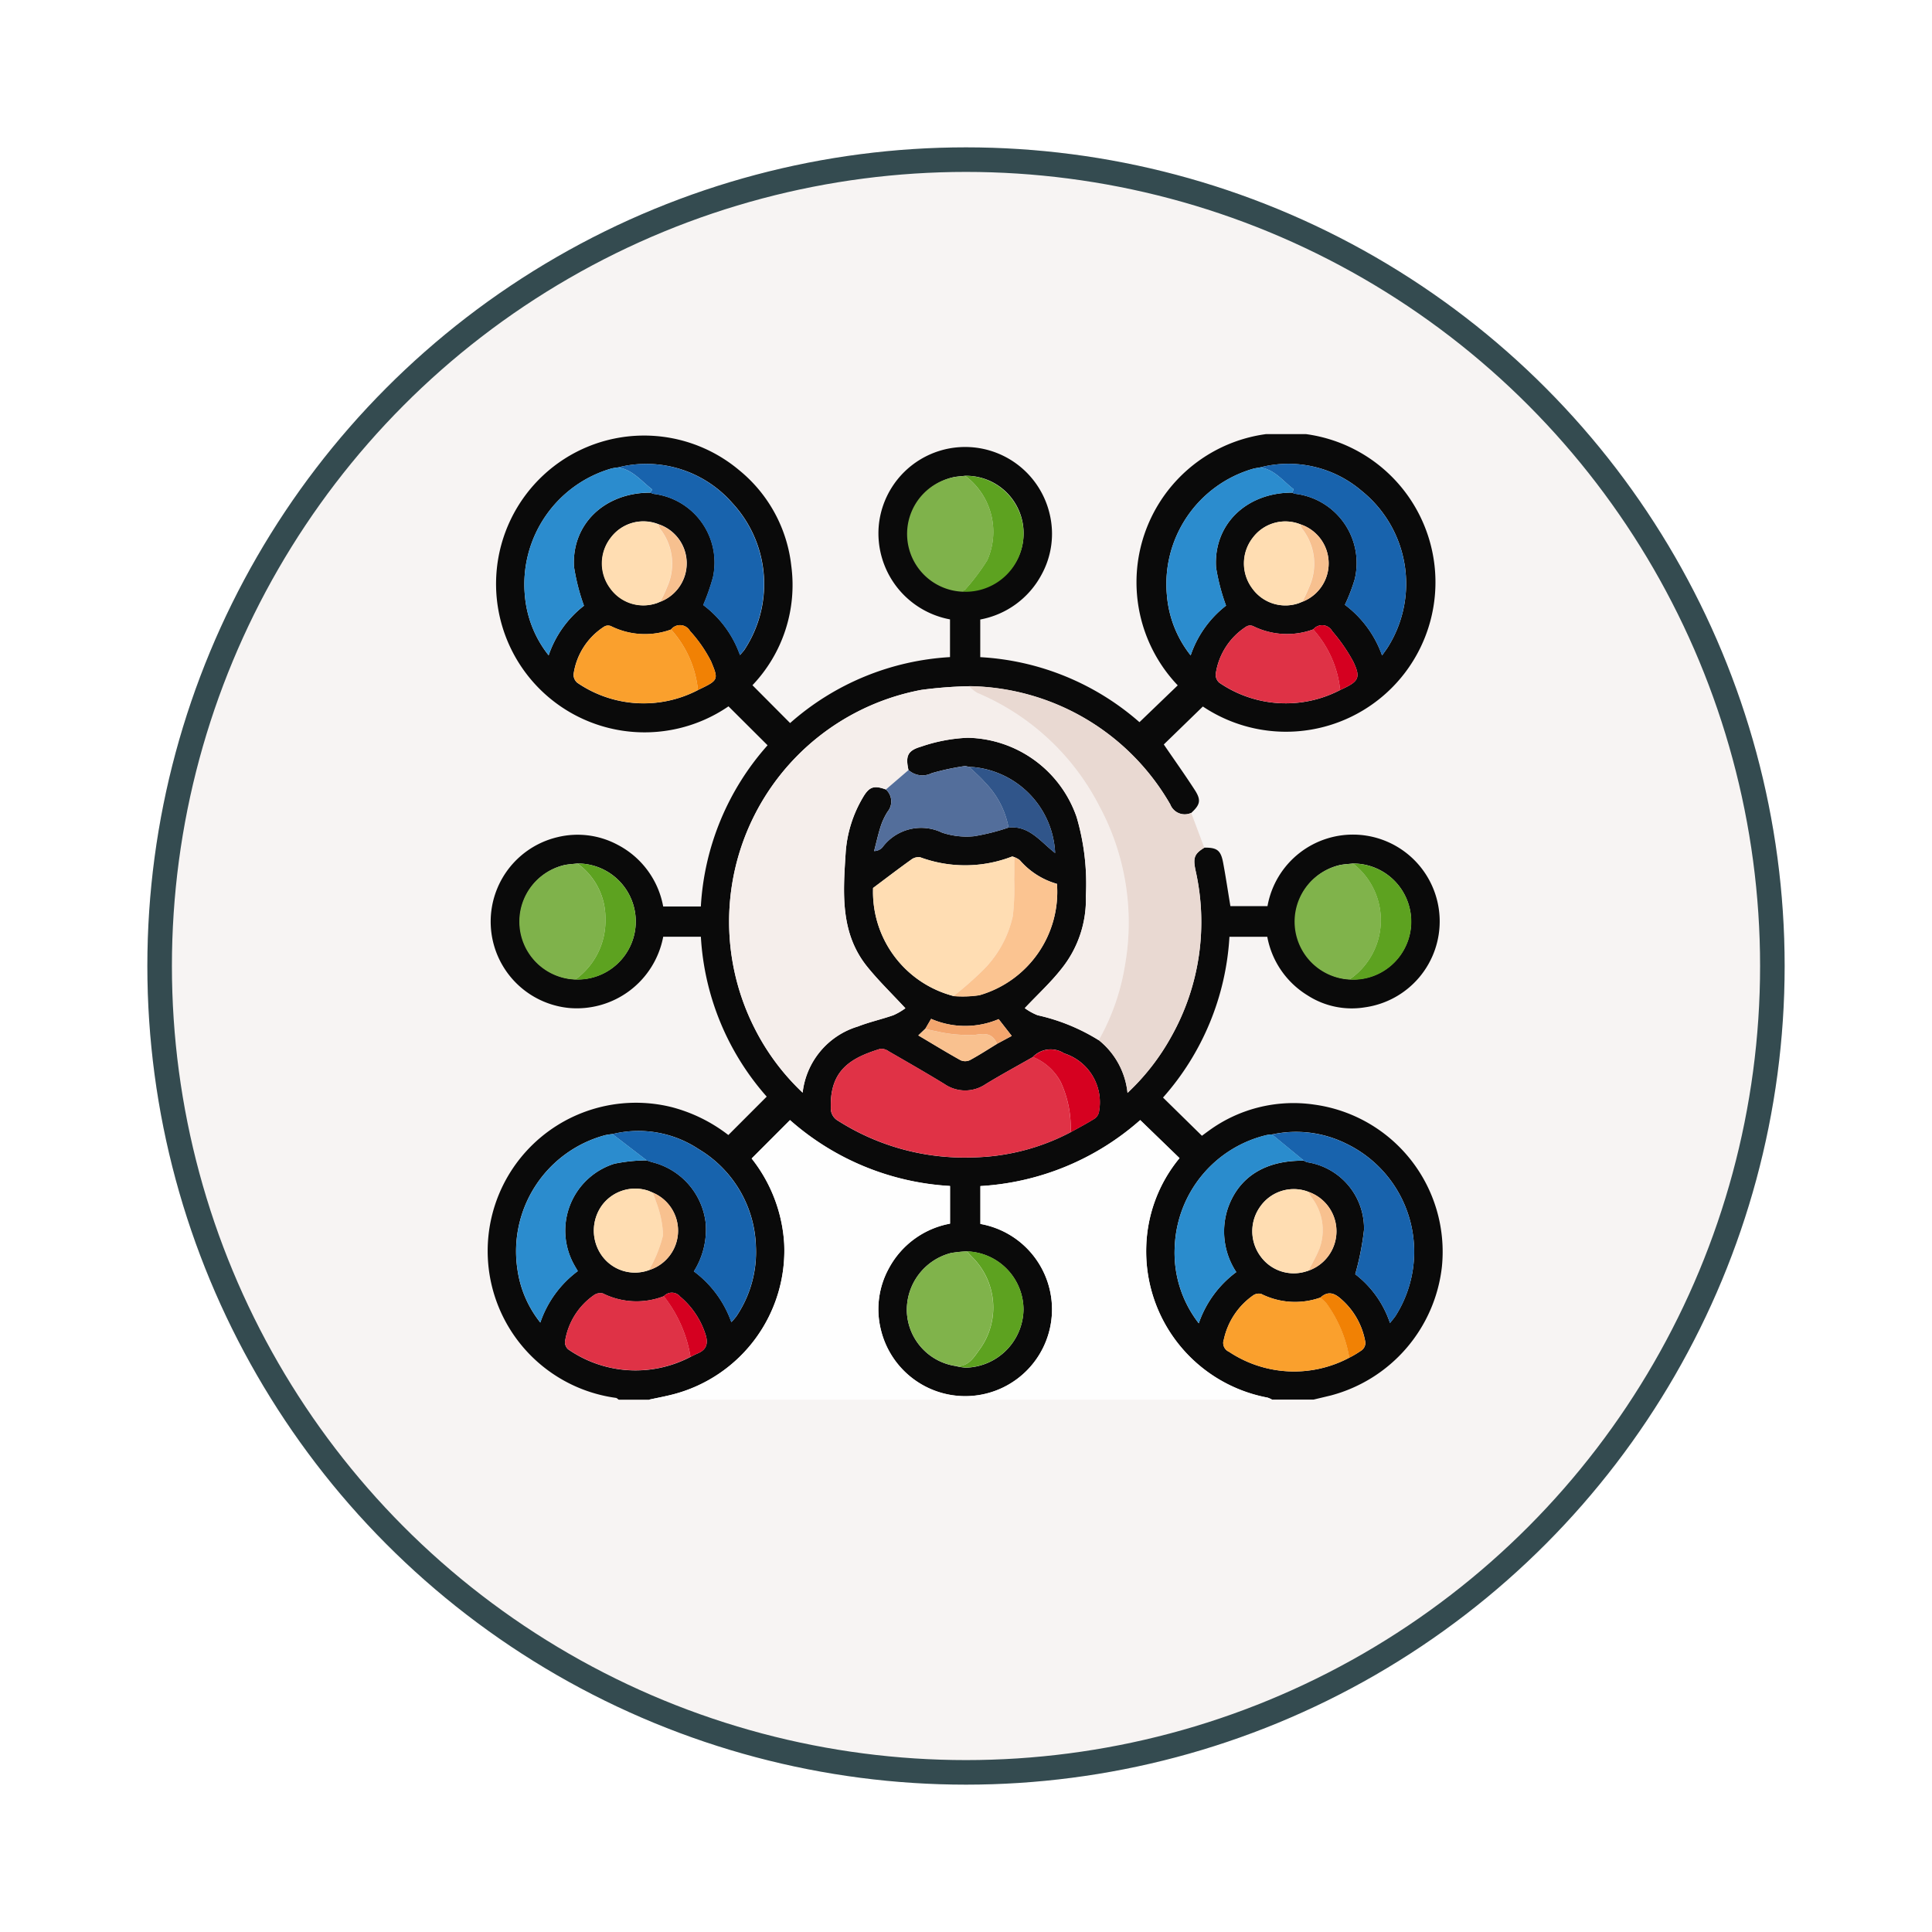 <svg xmlns="http://www.w3.org/2000/svg" xmlns:xlink="http://www.w3.org/1999/xlink" width="118" height="118" viewBox="0 0 118 118">
  <defs>
    <filter id="Ellipse_12115" x="0" y="0" width="118" height="118" filterUnits="userSpaceOnUse">
      <feOffset dy="3" input="SourceAlpha"/>
      <feGaussianBlur stdDeviation="3" result="blur"/>
      <feFlood flood-opacity="0.161"/>
      <feComposite operator="in" in2="blur"/>
      <feComposite in="SourceGraphic"/>
    </filter>
    <clipPath id="clip-path">
      <rect id="Rectangle_410408" data-name="Rectangle 410408" width="58.976" height="58.976" fill="none"/>
    </clipPath>
  </defs>
  <g id="Group_1187027" data-name="Group 1187027" transform="translate(9 6)">
    <g id="Group_1181949" data-name="Group 1181949">
      <g transform="matrix(1, 0, 0, 1, -9, -6)" filter="url(#Ellipse_12115)">
        <g id="Ellipse_12115-2" data-name="Ellipse 12115" transform="translate(9 6)" fill="#f7f4f3" stroke="#344b50" stroke-width="1.5">
          <circle cx="50" cy="50" r="50" stroke="none"/>
          <circle cx="50" cy="50" r="49.25" fill="none"/>
        </g>
      </g>
    </g>
    <g id="Group_1187034" data-name="Group 1187034" transform="translate(20.512 20.513)">
      <g id="Group_1187033" data-name="Group 1187033" clip-path="url(#clip-path)">
        <path id="Path_1264414" data-name="Path 1264414" d="M10.649,59.137H8.809c-.057-.038-.11-.1-.17-.11a9.054,9.054,0,1,1,3.42-17.754,9.613,9.613,0,0,1,3.445,1.7l2.343-2.346a16.113,16.113,0,0,1-4.021-9.765h-2.3A5.371,5.371,0,0,1,5.745,35.21a5.3,5.3,0,0,1-.676-10.43,5.176,5.176,0,0,1,3.673.466,5.319,5.319,0,0,1,2.782,3.768h2.3A16.174,16.174,0,0,1,17.9,19.168L15.513,16.79A9.069,9.069,0,0,1,4.207,2.671a9.028,9.028,0,0,1,11.949-.312A8.766,8.766,0,0,1,19.347,8.2a8.871,8.871,0,0,1-2.371,7.3l2.3,2.311a16.13,16.13,0,0,1,9.766-4.028V11.479a5.347,5.347,0,0,1-4.351-5.721,5.3,5.3,0,0,1,10.436-.724,5.179,5.179,0,0,1-.5,3.722,5.343,5.343,0,0,1-3.737,2.73v2.3a16.077,16.077,0,0,1,9.723,3.971l2.338-2.249A9.13,9.13,0,1,1,44.486,16.8L42.1,19.118c.634.93,1.289,1.846,1.9,2.793.393.613.319.888-.223,1.387a.947.947,0,0,1-1.28-.517A14.377,14.377,0,0,0,30.2,15.561a25.985,25.985,0,0,0-2.905.224,14.4,14.4,0,0,0-10.221,20.6,14.173,14.173,0,0,0,2.967,4,4.782,4.782,0,0,1,3.376-4.042c.708-.276,1.46-.44,2.178-.693a3.971,3.971,0,0,0,.721-.421c-.834-.9-1.631-1.671-2.323-2.528-1.677-2.074-1.479-4.54-1.324-6.971a7.621,7.621,0,0,1,1.045-3.362c.388-.668.673-.771,1.414-.5a.986.986,0,0,1,.106,1.351,3.854,3.854,0,0,0-.419.877c-.162.5-.275,1.021-.409,1.532a.7.7,0,0,0,.5-.216,2.944,2.944,0,0,1,3.652-.909,4.72,4.72,0,0,0,1.957.219,13,13,0,0,0,2.1-.529c1.262-.14,1.946.858,2.847,1.555a5.527,5.527,0,0,0-5.259-5.266l.009.006-.238-.054a15.193,15.193,0,0,0-2.05.438,1.265,1.265,0,0,1-1.418-.194c-.185-.847-.063-1.187.771-1.428a9.977,9.977,0,0,1,2.843-.542,7.184,7.184,0,0,1,6.658,4.848,14.439,14.439,0,0,1,.564,4.811,6.764,6.764,0,0,1-1.5,4.463c-.644.82-1.422,1.534-2.231,2.391a3.491,3.491,0,0,0,.784.434,11.961,11.961,0,0,1,3.737,1.522,4.74,4.74,0,0,1,1.752,3.22,13.939,13.939,0,0,0,2.7-3.485,14.283,14.283,0,0,0,1.457-10.1c-.164-.775-.077-1.017.536-1.392.769-.008,1,.158,1.143.9.168.893.3,1.792.448,2.673h2.265a5.3,5.3,0,1,1,5.956,6.179,4.979,4.979,0,0,1-3.515-.733,5.328,5.328,0,0,1-2.454-3.575H46.109a16.2,16.2,0,0,1-4.057,9.82l2.38,2.337c-.043.014-.022.012-.008,0,.139-.1.276-.206.416-.305a8.764,8.764,0,0,1,6.461-1.6,9.071,9.071,0,0,1,7.785,9.894,9.19,9.19,0,0,1-6.781,7.868c-.353.086-.707.169-1.061.254h-2.53a1.589,1.589,0,0,0-.281-.125,9.09,9.09,0,0,1-7.405-9.242,8.876,8.876,0,0,1,2.031-5.386l-2.4-2.323A16.139,16.139,0,0,1,30.9,46.089V48.4a5.3,5.3,0,1,1-6.087,6.427,5.183,5.183,0,0,1,.5-3.722,5.339,5.339,0,0,1,3.732-2.723v-2.3a16.138,16.138,0,0,1-9.775-4.024l-2.342,2.345a9.264,9.264,0,0,1,1.988,5.205A9.073,9.073,0,0,1,12.175,58.8c-.5.134-1.017.227-1.525.338M50.937,46.443l-.151-.052A2.5,2.5,0,0,0,48,47.327a2.577,2.577,0,0,0,0,3.043,2.5,2.5,0,0,0,2.782.935l.153-.047-.015-.026.021.022a2.548,2.548,0,0,0-.006-4.81l-.028.048.027-.049m-40.054.046-.233-.1A2.521,2.521,0,0,0,7.8,47.25a2.635,2.635,0,0,0-.054,3.042,2.488,2.488,0,0,0,2.912.931,2.52,2.52,0,0,0,.223-4.734ZM50.57,10.4l0,0a2.513,2.513,0,0,0-.127-4.728,2.48,2.48,0,0,0-2.9.816,2.549,2.549,0,0,0-.042,3.089,2.486,2.486,0,0,0,2.835.916l.244-.1m-39.215,0,0,0a2.514,2.514,0,0,0-.128-4.729,2.483,2.483,0,0,0-2.9.816,2.547,2.547,0,0,0-.042,3.089,2.487,2.487,0,0,0,2.834.917l.245-.1M27.538,36.476l-.432.411c.882.523,1.723,1.038,2.585,1.517a.688.688,0,0,0,.567-.007c.569-.307,1.113-.661,1.666-1l.89-.477-.8-1.026a5.22,5.22,0,0,1-4.125-.017l-.349.6M51.665,52.9a4.618,4.618,0,0,1-3.611-.221.6.6,0,0,0-.495.087,4.427,4.427,0,0,0-1.793,2.7.588.588,0,0,0,.317.746,7.172,7.172,0,0,0,7.345.361,6.159,6.159,0,0,0,.781-.47.587.587,0,0,0,.206-.453A4.48,4.48,0,0,0,52.943,53c-.425-.385-.815-.519-1.278-.1M13.646,15.794c1.258-.6,1.275-.616.8-1.757a8.35,8.35,0,0,0-1.285-1.851A.7.7,0,0,0,12,12.1a4.656,4.656,0,0,1-3.664-.207.468.468,0,0,0-.4.018,4.143,4.143,0,0,0-1.889,2.932.655.655,0,0,0,.227.506,7.169,7.169,0,0,0,7.366.451M11.563,52.819a4.611,4.611,0,0,1-3.72-.17.671.671,0,0,0-.553.108A4.22,4.22,0,0,0,5.527,55.6a.582.582,0,0,0,.191.46,7.222,7.222,0,0,0,7.474.463c.136-.067.27-.141.41-.2.6-.241.69-.652.487-1.234a4.986,4.986,0,0,0-1.526-2.245.658.658,0,0,0-1-.024M52.869,15.792c1.134-.514,1.281-.721.806-1.727A10.345,10.345,0,0,0,52.388,12.2a.706.706,0,0,0-1.163-.108,4.669,4.669,0,0,1-3.668-.2.467.467,0,0,0-.4.015,4.133,4.133,0,0,0-1.89,2.934.659.659,0,0,0,.226.508,7.182,7.182,0,0,0,7.375.446m-22.8,34.284a8.187,8.187,0,0,0-.959.1,3.586,3.586,0,0,0-2.7,3.636,3.5,3.5,0,0,0,2.981,3.267,3.457,3.457,0,0,0,.608.1,3.609,3.609,0,0,0,3.532-3.553,3.57,3.57,0,0,0-3.459-3.547M53.66,26.39c-.264.029-.531.041-.79.091a3.539,3.539,0,1,0,.79-.091M29.969,2.709c-.226.025-.454.038-.677.078a3.507,3.507,0,1,0,.677-.078M6.284,26.389c-.263.031-.53.043-.789.095a3.539,3.539,0,1,0,.789-.095m42.433,16.55a2.259,2.259,0,0,0-.337.037,7.305,7.305,0,0,0-5.611,6.784,7.007,7.007,0,0,0,1.466,4.712,6.539,6.539,0,0,1,2.291-3.128,4.5,4.5,0,0,1-.508-3.916c.674-1.911,2.3-2.92,4.643-2.886a.917.917,0,0,0,.2.092,4.092,4.092,0,0,1,3.467,4.129,16.741,16.741,0,0,1-.536,2.71,6.248,6.248,0,0,1,2.123,2.982c.141-.182.267-.32.365-.476a7.324,7.324,0,0,0-3.062-10.492,6.886,6.886,0,0,0-4.505-.55M8.431,42.914a3.727,3.727,0,0,0-.451.068,7.342,7.342,0,0,0-5.361,8.18,6.679,6.679,0,0,0,1.4,3.263,6.54,6.54,0,0,1,2.289-3.142c-.1-.167-.176-.3-.247-.429a4.281,4.281,0,0,1,2.48-6.128,10.046,10.046,0,0,1,1.979-.206,3.885,3.885,0,0,0,.38.123,4.332,4.332,0,0,1,3.222,3.726A4.806,4.806,0,0,1,13.4,51.3a6.588,6.588,0,0,1,2.289,3.1,3.894,3.894,0,0,0,.3-.346,7.014,7.014,0,0,0,1.2-4.273,7.167,7.167,0,0,0-3.509-5.955,6.648,6.648,0,0,0-5.241-.914m2.3-39.177a1.04,1.04,0,0,0,.212.079,4.223,4.223,0,0,1,3.616,5.093,13.263,13.263,0,0,1-.594,1.695,6.528,6.528,0,0,1,2.245,3.056c.124-.146.205-.228.269-.321a7.283,7.283,0,0,0-.752-8.981A6.98,6.98,0,0,0,8.761,2.2a3.3,3.3,0,0,0-.395.064,7.361,7.361,0,0,0-5.29,7.754,6.779,6.779,0,0,0,1.452,3.657,6.457,6.457,0,0,1,2.157-3.029,12.721,12.721,0,0,1-.61-2.394c-.137-2.6,1.877-4.511,4.651-4.512M47.975,2.2c-.149.029-.3.044-.447.088a7.327,7.327,0,0,0-5.237,7.732,6.784,6.784,0,0,0,1.449,3.657A6.471,6.471,0,0,1,45.9,10.64,12.538,12.538,0,0,1,45.29,8.3c-.16-2.631,1.86-4.567,4.656-4.564a.669.669,0,0,0,.155.069,4.254,4.254,0,0,1,3.66,5.221,10.723,10.723,0,0,1-.6,1.562,6.611,6.611,0,0,1,2.271,3.093c.162-.233.278-.382.376-.543a7.275,7.275,0,0,0-1.613-9.5A6.883,6.883,0,0,0,47.975,2.2M29.264,34.482a6.836,6.836,0,0,0,1.573-.052,6.572,6.572,0,0,0,4.739-6.8,4.678,4.678,0,0,1-2.268-1.446A1.27,1.27,0,0,0,32.973,26c-.052-.011-.113-.046-.156-.031a7.933,7.933,0,0,1-5.6.038.742.742,0,0,0-.556.155c-.749.534-1.479,1.094-2.318,1.722a6.567,6.567,0,0,0,4.919,6.6m4.842,3.726c-.96.548-1.932,1.075-2.876,1.65a2.228,2.228,0,0,1-2.524,0c-1.123-.687-2.267-1.341-3.408-2a.781.781,0,0,0-.508-.152c-1.731.535-3.084,1.244-3.026,3.573a.873.873,0,0,0,.452.827A14.365,14.365,0,0,0,30.43,44.34,13.34,13.34,0,0,0,36.41,42.8c.5-.279,1.007-.541,1.487-.847a.666.666,0,0,0,.252-.454,3.131,3.131,0,0,0-2.138-3.515,1.506,1.506,0,0,0-1.906.219" transform="translate(-0.531 -0.162)" fill="#0a0a0a"/>
        <path id="Path_1264416" data-name="Path 1264416" d="M28.548,135.288c.509-.112,1.022-.205,1.525-.338a9.073,9.073,0,0,0,6.739-9.187,9.265,9.265,0,0,0-1.988-5.205l2.342-2.345a16.136,16.136,0,0,0,9.775,4.025v2.3a5.339,5.339,0,0,0-3.732,2.723,5.182,5.182,0,0,0-.5,3.721,5.3,5.3,0,1,0,6.087-6.426v-2.315a16.139,16.139,0,0,0,9.763-4.027l2.4,2.322a8.876,8.876,0,0,0-2.031,5.386,9.09,9.09,0,0,0,7.405,9.242,1.565,1.565,0,0,1,.281.125Z" transform="translate(-18.429 -76.312)" fill="#fefefe"/>
        <path id="Path_1264417" data-name="Path 1264417" d="M51.937,49.753c-.74-.272-1.025-.169-1.414.5a7.617,7.617,0,0,0-1.045,3.362c-.155,2.43-.353,4.9,1.324,6.971.692.856,1.49,1.627,2.323,2.528a3.971,3.971,0,0,1-.721.421c-.718.252-1.47.416-2.178.693a4.782,4.782,0,0,0-3.376,4.042,14.185,14.185,0,0,1-2.967-4A14.4,14.4,0,0,1,54.1,43.669a25.992,25.992,0,0,1,2.905-.224,2.35,2.35,0,0,0,.5.408,14.853,14.853,0,0,1,7.453,6.9,15,15,0,0,1,1.583,9.7,13.787,13.787,0,0,1-1.607,4.617A11.957,11.957,0,0,0,61.2,63.542a3.492,3.492,0,0,1-.784-.434c.809-.857,1.587-1.571,2.231-2.391a6.766,6.766,0,0,0,1.5-4.463,14.446,14.446,0,0,0-.563-4.811,7.185,7.185,0,0,0-6.658-4.848,9.977,9.977,0,0,0-2.843.542c-.834.241-.956.581-.771,1.428l-1.382,1.188" transform="translate(-27.339 -28.046)" fill="#f5eeeb"/>
        <path id="Path_1264418" data-name="Path 1264418" d="M91.635,65.062a13.787,13.787,0,0,0,1.607-4.616,15,15,0,0,0-1.583-9.7,14.848,14.848,0,0,0-7.453-6.9,2.362,2.362,0,0,1-.5-.408A14.377,14.377,0,0,1,96,50.664a.947.947,0,0,0,1.28.517l.8,2.128c-.614.375-.7.617-.536,1.392A14.286,14.286,0,0,1,96.09,64.8a13.942,13.942,0,0,1-2.7,3.485,4.741,4.741,0,0,0-1.752-3.22" transform="translate(-54.037 -28.045)" fill="#e9d9d2"/>
        <path id="Path_1264419" data-name="Path 1264419" d="M74.547,111a13.341,13.341,0,0,1-5.98,1.535,14.365,14.365,0,0,1-8.215-2.233.873.873,0,0,1-.452-.827c-.058-2.328,1.294-3.038,3.026-3.573a.782.782,0,0,1,.508.152c1.141.657,2.285,1.31,3.408,2a2.228,2.228,0,0,0,2.524,0c.944-.575,1.916-1.1,2.876-1.65a3.344,3.344,0,0,1,1.7,1.537,6.636,6.636,0,0,1,.6,3.06" transform="translate(-38.667 -68.361)" fill="#e03246"/>
        <path id="Path_1264420" data-name="Path 1264420" d="M72.092,81.317a6.567,6.567,0,0,1-4.919-6.6c.839-.627,1.569-1.188,2.318-1.722a.739.739,0,0,1,.556-.155,7.935,7.935,0,0,0,5.6-.038c.043-.016.1.019.155.03,0,.458,0,.917-.012,1.375a14.613,14.613,0,0,1-.084,2.223,6.692,6.692,0,0,1-1.864,3.352,22.246,22.246,0,0,1-1.749,1.533" transform="translate(-43.359 -46.996)" fill="#ffddb3"/>
        <path id="Path_1264421" data-name="Path 1264421" d="M133.855,5.341a6.883,6.883,0,0,1,6.217,1.443,7.275,7.275,0,0,1,1.613,9.5c-.1.161-.214.31-.376.543a6.606,6.606,0,0,0-2.271-3.093,10.684,10.684,0,0,0,.6-1.562,4.254,4.254,0,0,0-3.66-5.221.663.663,0,0,1-.155-.069c.027-.075.1-.2.077-.218-.649-.492-1.157-1.207-2.048-1.322" transform="translate(-86.41 -3.305)" fill="#1863ad"/>
        <path id="Path_1264422" data-name="Path 1264422" d="M23.221,5.367a6.98,6.98,0,0,1,6.962,2.159,7.283,7.283,0,0,1,.752,8.981c-.063.094-.145.175-.269.321a6.524,6.524,0,0,0-2.245-3.056,13.191,13.191,0,0,0,.594-1.695A4.223,4.223,0,0,0,25.4,6.985a1.059,1.059,0,0,1-.212-.079c.045-.067.132-.189.128-.192-.662-.5-1.193-1.215-2.094-1.347" transform="translate(-14.99 -3.331)" fill="#1863ad"/>
        <path id="Path_1264423" data-name="Path 1264423" d="M22.29,120.265a6.648,6.648,0,0,1,5.241.914,7.167,7.167,0,0,1,3.509,5.955,7.011,7.011,0,0,1-1.2,4.273,3.786,3.786,0,0,1-.3.346,6.588,6.588,0,0,0-2.289-3.1,4.8,4.8,0,0,0,.729-2.929A4.332,4.332,0,0,0,24.763,122a3.913,3.913,0,0,1-.38-.123l-2.093-1.606" transform="translate(-14.389 -77.513)" fill="#1763ad"/>
        <path id="Path_1264424" data-name="Path 1264424" d="M135.951,120.4a6.883,6.883,0,0,1,4.5.55,7.324,7.324,0,0,1,3.062,10.492c-.1.156-.224.294-.365.476a6.246,6.246,0,0,0-2.122-2.982,16.7,16.7,0,0,0,.536-2.71,4.093,4.093,0,0,0-3.467-4.13.915.915,0,0,1-.2-.092l-1.944-1.6" transform="translate(-87.763 -77.62)" fill="#1863ad"/>
        <path id="Path_1264425" data-name="Path 1264425" d="M125.093,120.685l1.944,1.6c-2.346-.034-3.968.975-4.643,2.886a4.5,4.5,0,0,0,.508,3.916,6.541,6.541,0,0,0-2.291,3.128,7.01,7.01,0,0,1-1.466-4.712,7.307,7.307,0,0,1,5.611-6.785,2.264,2.264,0,0,1,.338-.037" transform="translate(-76.905 -77.908)" fill="#2a8ccd"/>
        <path id="Path_1264426" data-name="Path 1264426" d="M11.552,120.616l2.093,1.606a10.049,10.049,0,0,0-1.979.206,4.281,4.281,0,0,0-2.48,6.128c.071.133.151.262.248.429a6.54,6.54,0,0,0-2.29,3.142,6.679,6.679,0,0,1-1.4-3.263,7.342,7.342,0,0,1,5.361-8.18,3.72,3.72,0,0,1,.451-.068" transform="translate(-3.652 -77.864)" fill="#2b8cce"/>
        <path id="Path_1264427" data-name="Path 1264427" d="M12.8,5.743c.9.132,1.432.843,2.094,1.347,0,0-.083.125-.128.192-2.774,0-4.789,1.908-4.652,4.512a12.707,12.707,0,0,0,.61,2.394,6.454,6.454,0,0,0-2.157,3.029,6.777,6.777,0,0,1-1.453-3.656,7.362,7.362,0,0,1,5.29-7.754,3.3,3.3,0,0,1,.395-.065" transform="translate(-4.569 -3.707)" fill="#2b8cce"/>
        <path id="Path_1264428" data-name="Path 1264428" d="M123.438,5.743c.891.115,1.4.83,2.048,1.322.019.014-.049.143-.077.218-2.8,0-4.817,1.932-4.656,4.564a12.51,12.51,0,0,0,.614,2.339,6.469,6.469,0,0,0-2.164,3.033,6.784,6.784,0,0,1-1.449-3.657,7.326,7.326,0,0,1,5.237-7.732c.145-.043.3-.059.447-.088" transform="translate(-75.993 -3.707)" fill="#2b8cce"/>
        <path id="Path_1264429" data-name="Path 1264429" d="M9.622,81.081a3.541,3.541,0,0,1-.659-6.992c.259-.052.526-.064.789-.095a4.092,4.092,0,0,1,1.712,3.395,4.408,4.408,0,0,1-1.843,3.692" transform="translate(-3.998 -47.767)" fill="#7fb24b"/>
        <path id="Path_1264430" data-name="Path 1264430" d="M76.441,14.268a3.532,3.532,0,0,1-.558-7c.223-.04.452-.052.678-.078a4.265,4.265,0,0,1,1.348,5.157,12.888,12.888,0,0,1-1.467,1.924" transform="translate(-47.122 -4.64)" fill="#7fb24b"/>
        <path id="Path_1264431" data-name="Path 1264431" d="M143.162,81.082a3.541,3.541,0,0,1-.562-6.994c.26-.051.527-.062.791-.091a4.376,4.376,0,0,1-.229,7.086" transform="translate(-90.261 -47.768)" fill="#80b34b"/>
        <path id="Path_1264432" data-name="Path 1264432" d="M75.985,147.825A3.5,3.5,0,0,1,73,144.558a3.586,3.586,0,0,1,2.7-3.636,8.181,8.181,0,0,1,.959-.1c.1.112.2.227.312.336a4.342,4.342,0,0,1,.475,5.646c-.353.48-.692,1.1-1.468,1.022" transform="translate(-47.123 -90.908)" fill="#80b34b"/>
        <path id="Path_1264433" data-name="Path 1264433" d="M133.814,36.92a7.183,7.183,0,0,1-7.375-.446.658.658,0,0,1-.226-.508,4.133,4.133,0,0,1,1.889-2.935.469.469,0,0,1,.4-.014,4.668,4.668,0,0,0,3.668.2,6.527,6.527,0,0,1,1.644,3.7" transform="translate(-81.475 -21.29)" fill="#df3246"/>
        <path id="Path_1264434" data-name="Path 1264434" d="M21.755,151.9a7.223,7.223,0,0,1-7.475-.463.583.583,0,0,1-.191-.46,4.22,4.22,0,0,1,1.763-2.841.67.67,0,0,1,.553-.108,4.61,4.61,0,0,0,3.72.17,8.077,8.077,0,0,1,1.629,3.7" transform="translate(-9.094 -95.546)" fill="#df3246"/>
        <path id="Path_1264435" data-name="Path 1264435" d="M23.169,36.925a7.169,7.169,0,0,1-7.366-.451.652.652,0,0,1-.227-.505,4.144,4.144,0,0,1,1.888-2.932.467.467,0,0,1,.4-.018,4.658,4.658,0,0,0,3.664.207,6.488,6.488,0,0,1,1.643,3.7" transform="translate(-10.053 -21.292)" fill="#faa02d"/>
        <path id="Path_1264436" data-name="Path 1264436" d="M135.226,152.014a7.172,7.172,0,0,1-7.345-.361.588.588,0,0,1-.317-.746,4.427,4.427,0,0,1,1.793-2.7.6.6,0,0,1,.495-.087,4.62,4.62,0,0,0,3.611.221,2.684,2.684,0,0,1,.368.345,7.889,7.889,0,0,1,1.4,3.326" transform="translate(-82.329 -95.604)" fill="#faa02d"/>
        <path id="Path_1264437" data-name="Path 1264437" d="M68.082,58.63l1.382-1.188a1.265,1.265,0,0,0,1.417.193,15.191,15.191,0,0,1,2.05-.438l.238.054-.009-.006c.325.314.677.605.969.948a5.309,5.309,0,0,1,1.443,2.764,13,13,0,0,1-2.1.529,4.719,4.719,0,0,1-1.957-.219,2.944,2.944,0,0,0-3.652.909.7.7,0,0,1-.5.216c.134-.511.247-1.03.409-1.532a3.854,3.854,0,0,1,.419-.877.986.986,0,0,0-.106-1.351" transform="translate(-43.485 -36.924)" fill="#536e9b"/>
        <path id="Path_1264438" data-name="Path 1264438" d="M81.064,81.379a22.243,22.243,0,0,0,1.749-1.533A6.691,6.691,0,0,0,84.677,76.5a14.614,14.614,0,0,0,.084-2.223c.011-.458.008-.917.012-1.375a1.278,1.278,0,0,1,.334.188,4.684,4.684,0,0,0,2.268,1.446,6.571,6.571,0,0,1-4.739,6.8,6.856,6.856,0,0,1-1.573.053" transform="translate(-52.331 -47.059)" fill="#fbc491"/>
        <path id="Path_1264439" data-name="Path 1264439" d="M134.411,20.046a2.485,2.485,0,0,1-2.835-.916,2.548,2.548,0,0,1,.043-3.089,2.48,2.48,0,0,1,2.9-.816.975.975,0,0,0,.1.258,3.458,3.458,0,0,1,.448,3.552,9.937,9.937,0,0,1-.426.918l.005,0-.245.1" transform="translate(-84.616 -9.715)" fill="#ffddb2"/>
        <path id="Path_1264440" data-name="Path 1264440" d="M22.432,134.984a2.488,2.488,0,0,1-2.912-.931,2.635,2.635,0,0,1,.054-3.041,2.521,2.521,0,0,1,2.851-.863l.233.1h0a4.629,4.629,0,0,1,.193.519,6.434,6.434,0,0,1,.444,2.08,8.253,8.253,0,0,1-.861,2.136" transform="translate(-12.307 -83.924)" fill="#ffddb2"/>
        <path id="Path_1264441" data-name="Path 1264441" d="M23.774,20.048a2.486,2.486,0,0,1-2.834-.917,2.547,2.547,0,0,1,.042-3.089,2.483,2.483,0,0,1,2.9-.816.955.955,0,0,0,.1.258,3.457,3.457,0,0,1,.449,3.553,10.089,10.089,0,0,1-.425.919l.005,0-.245.1" transform="translate(-13.195 -9.716)" fill="#ffddb2"/>
        <path id="Path_1264442" data-name="Path 1264442" d="M135.812,135.131a2.5,2.5,0,0,1-2.782-.935,2.577,2.577,0,0,1,0-3.043,2.5,2.5,0,0,1,2.782-.937l.151.052-.027.049.029-.048a2.856,2.856,0,0,0,.151.291,3.28,3.28,0,0,1,.522,3.163c-.185.467-.442.9-.667,1.356l-.021-.022.015.026-.153.047" transform="translate(-85.557 -83.989)" fill="#ffddb2"/>
        <path id="Path_1264443" data-name="Path 1264443" d="M149.249,81.082A4.376,4.376,0,0,0,149.478,74a3.547,3.547,0,1,1-.229,7.086" transform="translate(-96.348 -47.768)" fill="#5da220"/>
        <path id="Path_1264444" data-name="Path 1264444" d="M81.428,147.825c.776.076,1.116-.542,1.468-1.022a4.342,4.342,0,0,0-.475-5.646c-.107-.108-.208-.224-.312-.336a3.57,3.57,0,0,1,3.459,3.547,3.609,3.609,0,0,1-3.532,3.553,3.454,3.454,0,0,1-.608-.1" transform="translate(-52.566 -90.908)" fill="#5da220"/>
        <path id="Path_1264445" data-name="Path 1264445" d="M82.717,14.268a12.888,12.888,0,0,0,1.467-1.924,4.265,4.265,0,0,0-1.348-5.157,3.542,3.542,0,1,1-.119,7.081" transform="translate(-53.398 -4.64)" fill="#5da220"/>
        <path id="Path_1264446" data-name="Path 1264446" d="M15.865,81.081a4.408,4.408,0,0,0,1.843-3.692A4.092,4.092,0,0,0,16,73.994a3.545,3.545,0,1,1-.13,7.087" transform="translate(-10.242 -47.767)" fill="#5da220"/>
        <path id="Path_1264447" data-name="Path 1264447" d="M97.029,111.11a6.636,6.636,0,0,0-.6-3.06,3.344,3.344,0,0,0-1.7-1.537,1.506,1.506,0,0,1,1.906-.219,3.132,3.132,0,0,1,2.138,3.515.666.666,0,0,1-.252.453c-.481.306-.989.568-1.487.847" transform="translate(-61.15 -68.467)" fill="#d60120"/>
        <path id="Path_1264448" data-name="Path 1264448" d="M86.134,61.041a5.308,5.308,0,0,0-1.443-2.763c-.292-.342-.644-.633-.969-.948A5.527,5.527,0,0,1,88.981,62.6c-.9-.7-1.585-1.695-2.847-1.555" transform="translate(-54.047 -37.008)" fill="#30558a"/>
        <path id="Path_1264449" data-name="Path 1264449" d="M79.793,103.377c-.553.337-1.1.691-1.666,1a.69.69,0,0,1-.567.007c-.862-.479-1.7-.994-2.585-1.517l.432-.411a5.776,5.776,0,0,0,.664.159,8.555,8.555,0,0,0,2.407.215c.681-.12,1.04-.035,1.315.55" transform="translate(-48.4 -66.139)" fill="#f9c18f"/>
        <path id="Path_1264450" data-name="Path 1264450" d="M146.027,152a7.89,7.89,0,0,0-1.4-3.326,2.686,2.686,0,0,0-.368-.345c.463-.418.853-.283,1.278.1a4.482,4.482,0,0,1,1.472,2.647.587.587,0,0,1-.206.453,6.158,6.158,0,0,1-.781.47" transform="translate(-93.13 -95.586)" fill="#f18104"/>
        <path id="Path_1264451" data-name="Path 1264451" d="M34.012,36.889a6.488,6.488,0,0,0-1.643-3.7.7.7,0,0,1,1.157.091,8.366,8.366,0,0,1,1.285,1.851c.476,1.141.459,1.156-.8,1.757" transform="translate(-20.896 -21.257)" fill="#f18104"/>
        <path id="Path_1264452" data-name="Path 1264452" d="M144.668,36.891a6.527,6.527,0,0,0-1.644-3.7.706.706,0,0,1,1.164.109,10.393,10.393,0,0,1,1.287,1.863c.475,1.006.329,1.213-.806,1.727" transform="translate(-92.329 -21.261)" fill="#d50020"/>
        <path id="Path_1264453" data-name="Path 1264453" d="M32.756,151.863a8.077,8.077,0,0,0-1.629-3.7.658.658,0,0,1,1,.024,4.983,4.983,0,0,1,1.526,2.245c.2.582.114.993-.487,1.234-.141.056-.274.132-.41.2" transform="translate(-20.094 -95.504)" fill="#d50020"/>
        <path id="Path_1264454" data-name="Path 1264454" d="M80.581,102.29c-.275-.585-.634-.67-1.315-.55a8.555,8.555,0,0,1-2.407-.215,5.783,5.783,0,0,1-.664-.159l.349-.6a5.218,5.218,0,0,0,4.125.017l.8,1.026-.89.478" transform="translate(-49.188 -65.052)" fill="#f3a66e"/>
        <path id="Path_1264455" data-name="Path 1264455" d="M30.293,20.276a10.038,10.038,0,0,0,.425-.918,3.456,3.456,0,0,0-.449-3.553.963.963,0,0,1-.1-.258,2.514,2.514,0,0,1,.128,4.729" transform="translate(-19.473 -10.036)" fill="#f7c08f"/>
        <path id="Path_1264456" data-name="Path 1264456" d="M140.93,20.276a9.949,9.949,0,0,0,.426-.918,3.458,3.458,0,0,0-.448-3.552.975.975,0,0,1-.1-.258,2.513,2.513,0,0,1,.127,4.728" transform="translate(-90.896 -10.037)" fill="#f7c08f"/>
        <path id="Path_1264457" data-name="Path 1264457" d="M28.568,135.432a8.253,8.253,0,0,0,.861-2.136,6.434,6.434,0,0,0-.444-2.08,4.631,4.631,0,0,0-.193-.519,2.52,2.52,0,0,1-.223,4.734" transform="translate(-18.442 -84.372)" fill="#f8c18f"/>
        <path id="Path_1264458" data-name="Path 1264458" d="M142.22,135.383c.224-.451.482-.889.667-1.356a3.28,3.28,0,0,0-.522-3.163,3.008,3.008,0,0,1-.151-.291,2.548,2.548,0,0,1,.006,4.81" transform="translate(-91.807 -84.292)" fill="#f8c18f"/>
        <path id="Path_1264459" data-name="Path 1264459" d="M83.314,57.25l-.238-.054.238.054" transform="translate(-53.63 -36.923)" fill="#30558a"/>
        <path id="Path_1264460" data-name="Path 1264460" d="M140.486,28.973l.245-.1-.245.1" transform="translate(-90.691 -18.642)" fill="#f7c08f"/>
        <path id="Path_1264461" data-name="Path 1264461" d="M29.848,28.976l.245-.1-.245.1" transform="translate(-19.268 -18.644)" fill="#f7c08f"/>
        <path id="Path_1264462" data-name="Path 1264462" d="M28.78,130.516l-.233-.1.233.1" transform="translate(-18.429 -84.189)" fill="#f8c18f"/>
        <path id="Path_1264463" data-name="Path 1264463" d="M141.936,130.475l-.151-.052.151.052" transform="translate(-91.53 -84.195)" fill="#f8c18f"/>
        <path id="Path_1264464" data-name="Path 1264464" d="M141.783,144.2l.153-.047-.153.047" transform="translate(-91.528 -93.06)" fill="#f8c18f"/>
      </g>
    </g>
  </g>
</svg>

